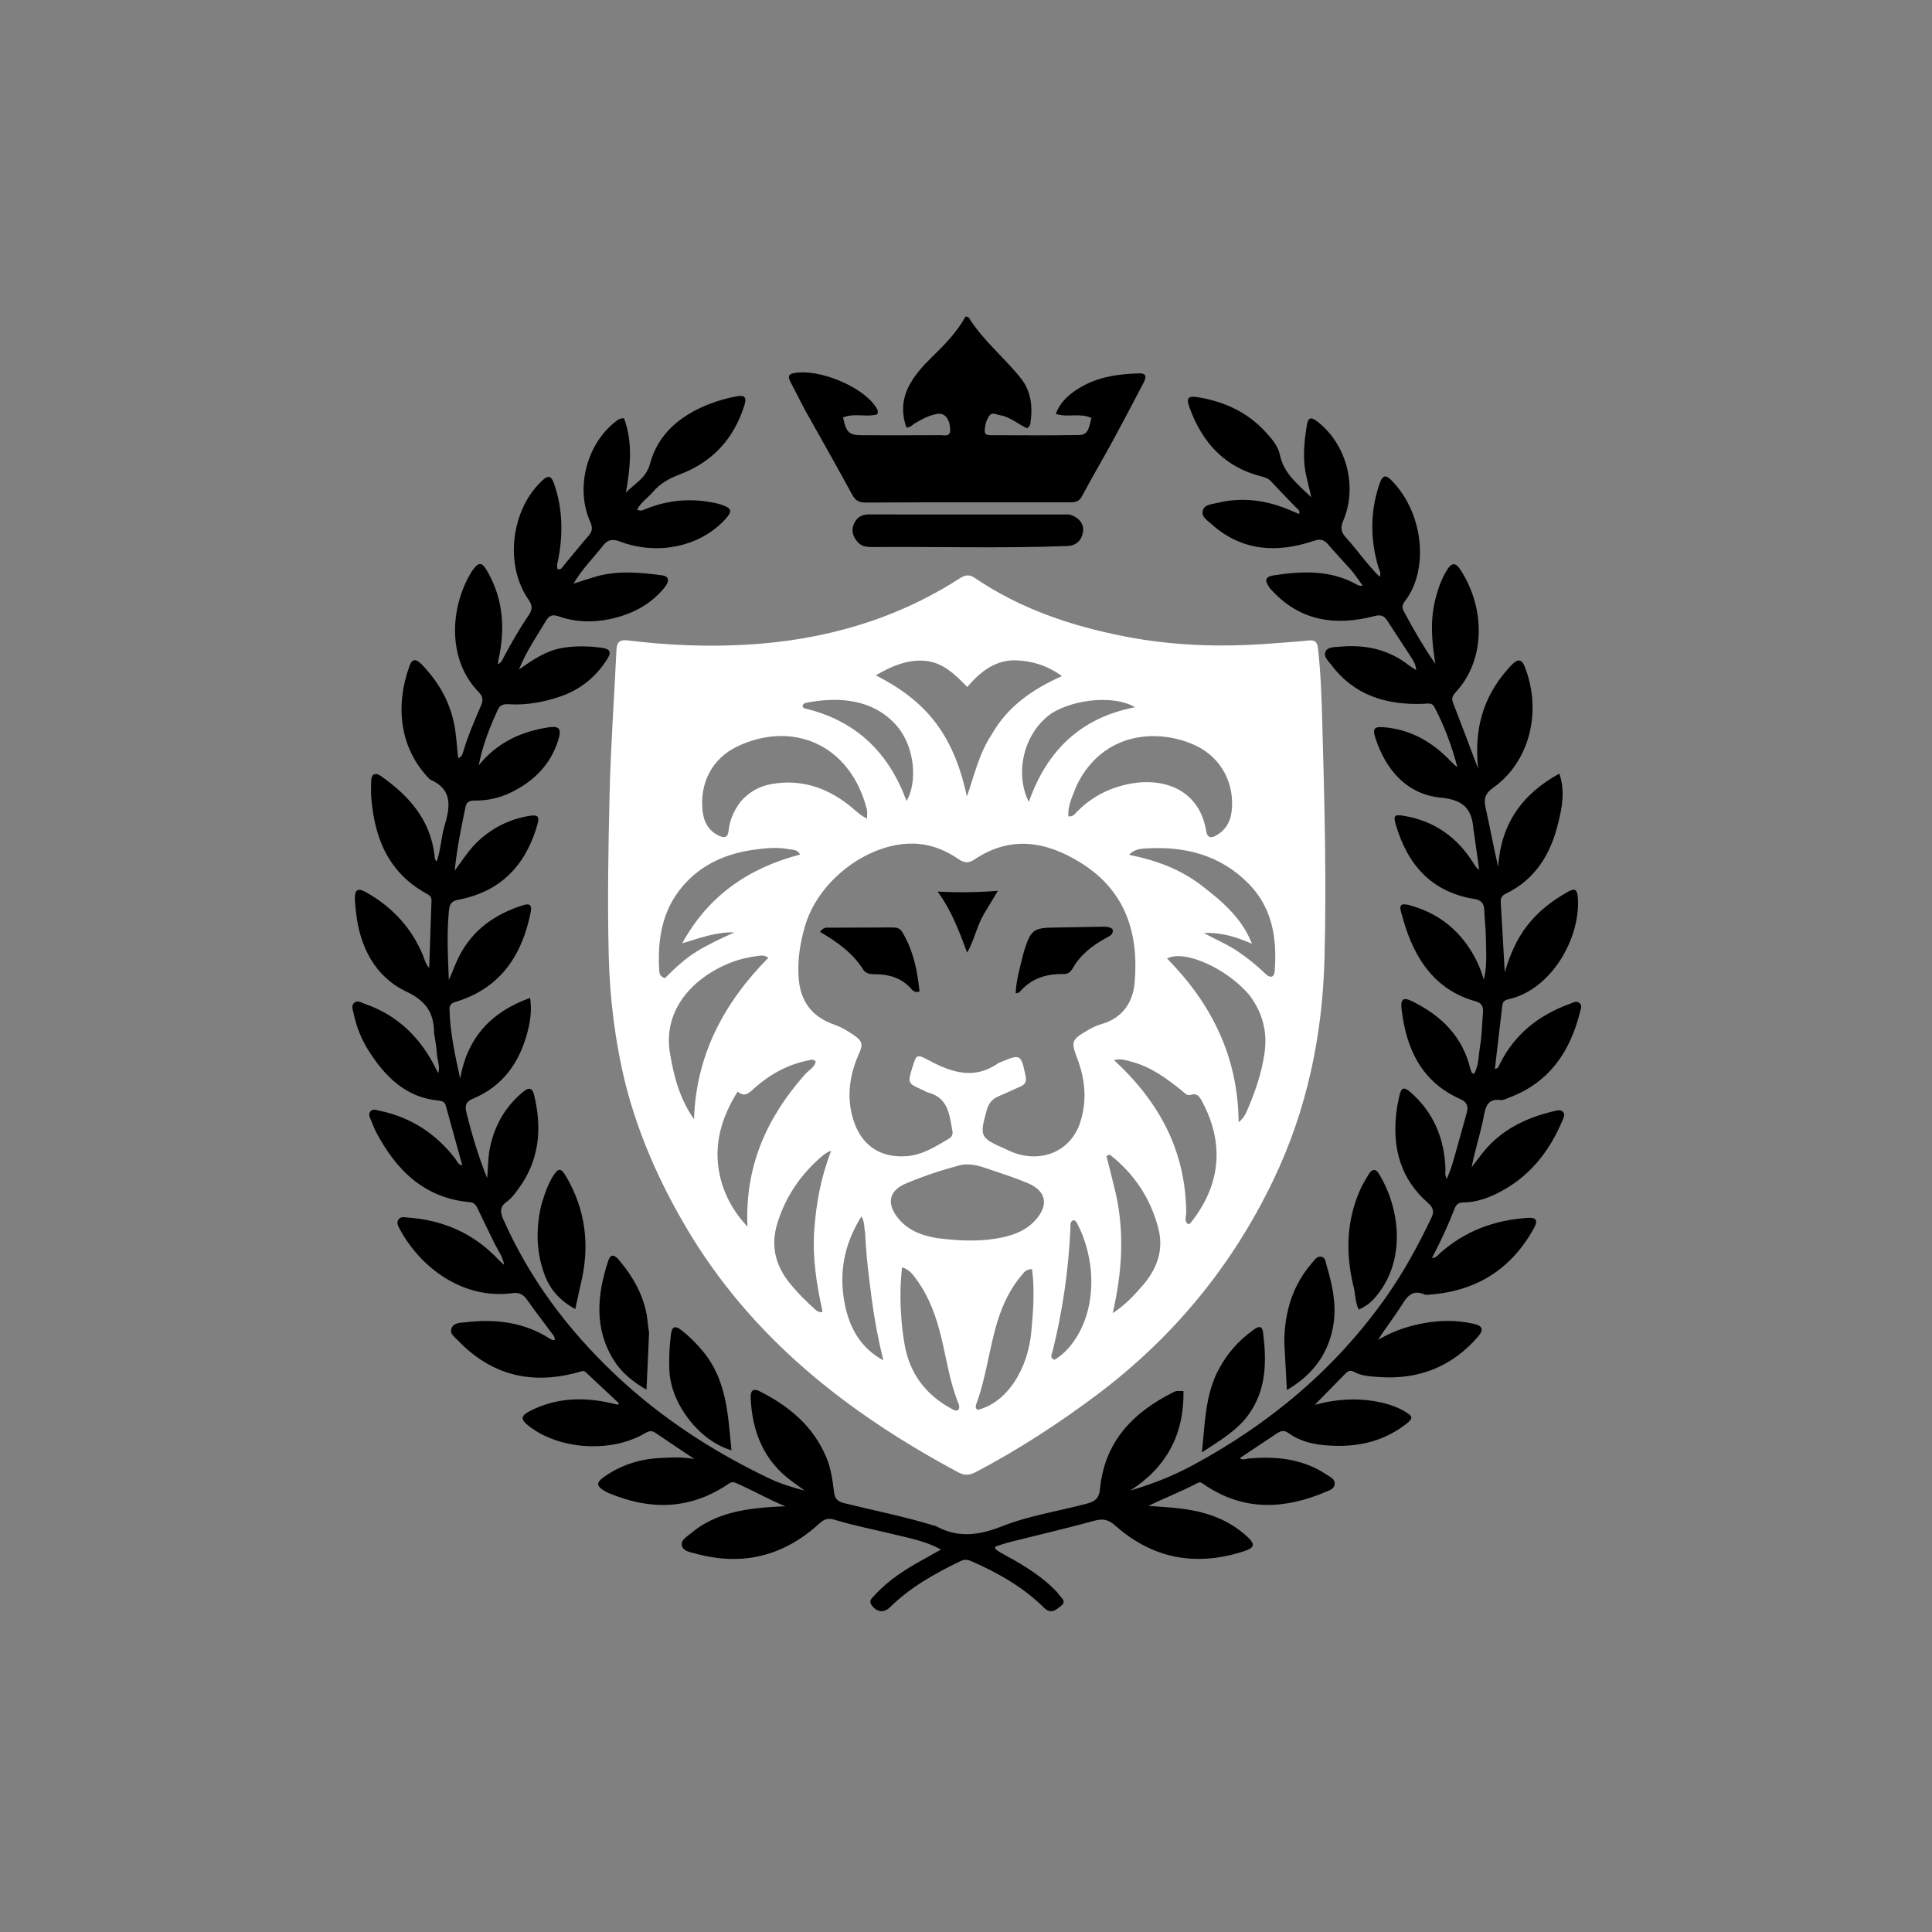 <svg version="1.1" id="Layer_1" xmlns="http://www.w3.org/2000/svg" xmlns:xlink="http://www.w3.org/1999/xlink" x="0px" y="0px"
	 width="100%" viewBox="0 0 1024 1024" enable-background="new 0 0 1024 1024" xml:space="preserve">
<rect x="0" y="0" width="1024" height="1024" fill="#808080" stroke="none"/>
<path fill="#FFFFFF" opacity="1" stroke="none" 
	d="
M331.679,575.157 
	C326.041,552.363 323.219,529.654 322.641,506.572 
	C321.923,477.915 322.41,449.27 323.106,420.641 
	C323.725,395.187 325.537,369.763 326.749,344.322 
	C326.944,340.225 328.624,338.915 332.782,339.427 
	C353.819,342.016 374.968,342.918 396.118,341.672 
	C436.362,339.303 474.141,328.664 508.343,306.757 
	C511.104,304.988 513.385,304.087 516.489,306.202 
	C540.863,322.817 568.214,331.954 596.886,337.467 
	C621.714,342.24 646.803,343.058 671.991,341.202 
	C679.131,340.676 686.277,340.195 693.4,339.49 
	C696.64,339.17 698.097,339.839 698.529,343.534 
	C700.039,356.458 700.453,369.446 700.818,382.407 
	C701.997,424.21 703.108,466.029 702.019,507.851 
	C700.953,548.757 692.784,588.078 675.013,625.208 
	C653.082,671.032 621.777,709.01 581.111,739.484 
	C560.794,754.708 539.611,768.428 517.155,780.243 
	C513.869,781.971 511.207,782.132 507.869,780.345 
	C449.035,748.851 397.918,708.817 363.492,650.26 
	C349.668,626.748 338.625,602.037 331.679,575.157 
M426.185,492.622 
	C423.841,500.854 422.759,509.208 423.261,517.794 
	C423.99,530.277 430.064,538.776 441.803,542.928 
	C446.104,544.449 449.875,546.695 453.552,549.363 
	C456.849,551.756 457.326,553.886 455.601,557.702 
	C450.473,569.048 448.428,580.853 452.163,593.159 
	C456.281,606.727 466.115,613.762 480.217,612.821 
	C488.826,612.247 495.924,607.688 503.083,603.438 
	C504.49,602.602 505.126,601.169 504.824,599.565 
	C503.234,591.114 502.753,581.954 492.088,579.118 
	C490.98,578.823 489.982,578.127 488.916,577.656 
	C481.058,574.189 481.006,574.078 483.592,565.697 
	C485.738,558.74 485.919,558.563 492.376,562.034 
	C504.462,568.532 516.563,572.405 529.21,563.445 
	C529.608,563.164 530.128,563.056 530.589,562.864 
	C540.91,558.561 541.169,558.795 543.581,570.235 
	C544.183,573.088 543.473,574.715 540.979,575.828 
	C537.028,577.593 533.098,579.41 529.121,581.115 
	C525.81,582.533 523.969,584.904 522.989,588.429 
	C519.12,602.353 519.364,603.02 532.742,608.93 
	C533.96,609.468 535.145,610.088 536.38,610.583 
	C551.941,616.819 567.534,610.144 572.506,594.978 
	C576.241,583.585 575.186,572.209 571.051,561.219 
	C567.674,552.24 567.687,551.172 576.21,546.239 
	C578.506,544.91 580.917,543.587 583.449,542.897 
	C594.858,539.787 600.499,531.358 601.407,520.659 
	C603.62,494.57 596.535,472.093 572.956,457.372 
	C554.443,445.814 535.578,442.667 516.325,455.648 
	C513.357,457.649 510.999,457.344 508.153,455.415 
	C501.611,450.98 494.587,447.901 486.469,447.253 
	C461.862,445.29 432.795,466.238 426.185,492.622 
M525.654,389.217 
	C533.927,374.678 546.866,365.464 562.831,358.358 
	C554.864,352.5 546.832,350.397 538.948,350.006 
	C528.185,349.473 519.827,355.623 512.677,364.125 
	C506.069,357.332 499.581,350.916 489.954,350.228 
	C480.569,349.557 472.391,353.183 464.188,357.918 
	C476.968,364.467 488.07,372.408 496.399,383.726 
	C504.795,395.135 509.466,408.148 512.487,422.108 
	C516.402,411.031 518.795,399.62 525.654,389.217 
M496.356,656.189 
	C506.773,657.499 517.246,658.192 527.641,656.523 
	C535.563,655.251 543.24,652.926 548.9,646.584 
	C555.92,638.719 554.596,631.296 544.958,627.192 
	C537.636,624.074 529.999,621.68 522.451,619.113 
	C517.855,617.549 513.065,616.42 508.248,617.726 
	C498.622,620.336 489.131,623.451 479.961,627.361 
	C471.422,631.001 469.852,637.55 475.488,645.001 
	C480.484,651.604 487.565,654.648 496.356,656.189 
M392.431,425.017 
	C396.824,419.914 402.269,416.718 408.956,415.548 
	C424.221,412.875 437.558,417.187 449.609,426.456 
	C452.784,428.898 455.537,431.953 459.511,433.888 
	C459.511,431.923 459.821,430.368 459.465,428.984 
	C450.446,393.879 419.427,381.909 390.717,395.678 
	C377.508,402.013 370.915,414.822 372.338,429.38 
	C372.916,435.286 375.3,440.269 381.083,442.972 
	C384.049,444.359 385.791,443.893 386.173,440.266 
	C386.742,434.861 388.754,429.967 392.431,425.017 
M570.681,416.222 
	C568.69,421.553 565.846,426.683 566.284,432.708 
	C568.817,432.961 569.766,431.315 570.845,430.215 
	C578.193,422.72 587.146,417.987 597.228,415.758 
	C617.283,411.324 635.807,419.024 639.285,440.387 
	C639.88,444.04 641.791,444.423 644.551,442.862 
	C649.37,440.137 652.034,435.912 652.744,430.43 
	C654.669,415.56 647.329,401.475 633.656,395.124 
	C613.987,385.989 584.672,387.583 570.681,416.222 
M662.591,527.931 
	C651.12,513.713 627.862,503.016 618.583,508.037 
	C642.001,531.872 656.223,559.844 656.486,594.839 
	C659.17,592.537 660.141,590.625 660.977,588.679 
	C665.185,578.877 668.69,568.865 670.217,558.234 
	C671.781,547.339 669.502,537.427 662.591,527.931 
M355.309,559.32 
	C357.291,571.263 360.511,582.754 367.845,593.199 
	C368.927,559.015 383.802,531.384 407.203,507.69 
	C405.304,506.166 403.645,506.402 402.003,506.612 
	C396.87,507.271 391.849,508.382 387.025,510.305 
	C366.251,518.588 350.793,536.414 355.309,559.32 
M426.34,569.846 
	C428.314,567.389 431.623,565.958 432.373,562.645 
	C430.96,561.096 429.653,561.787 428.387,562.038 
	C417.498,564.198 408.167,569.378 399.909,576.671 
	C397.366,578.917 394.98,581.968 390.948,578.583 
	C382.18,592.585 378.016,607.156 381.545,623.11 
	C383.797,633.291 388.778,642.287 396.171,650.149 
	C394.731,619.084 405.812,593.051 426.34,569.846 
M628.721,642.947 
	C628.612,644.989 627.56,647.202 629.788,648.946 
	C630.254,648.661 630.77,648.501 631.049,648.151 
	C647.026,628.145 649.214,606.06 636.934,583.421 
	C635.708,581.16 634.334,579.182 631.073,580.286 
	C629.055,580.969 627.785,579.164 626.365,578.029 
	C618.268,571.556 609.967,565.394 599.703,562.735 
	C596.988,562.032 594.2,560.881 590.498,561.911 
	C614.331,583.952 628.494,609.793 628.721,642.947 
M418.231,450.125 
	C412.264,448.886 406.325,449.476 400.361,450.266 
	C385.357,452.255 372.145,457.79 362.041,469.477 
	C350.827,482.449 348.441,497.956 349.397,514.371 
	C349.494,516.04 349.862,517.696 352.457,518.409 
	C357.528,513.355 362.909,508.206 369.311,504.274 
	C375.665,500.372 382.392,497.281 389.241,494.195 
	C379.585,493.858 370.737,497.257 361.593,499.974 
	C375.317,474.815 396.777,460.027 424.081,452.924 
	C422.724,450.338 420.793,450.457 418.231,450.125 
M655.516,503.887 
	C660.922,507.512 665.981,511.558 670.665,516.09 
	C673.165,518.508 675.364,518.338 675.645,514.477 
	C676.894,497.301 674.395,481.076 661.661,468.224 
	C646.675,453.098 627.881,448.408 607.245,449.702 
	C604.555,449.87 601.405,449.98 598.43,453.062 
	C612.897,455.975 625.699,460.755 636.848,469.324 
	C647.843,477.775 658.29,486.653 663.565,500.208 
	C655.278,496.59 647.044,494.03 638.117,494.545 
	C643.731,497.647 649.588,500.042 655.516,503.887 
M432.614,694.558 
	C433.492,694.935 434.174,695.897 435.982,695.229 
	C432.885,681.262 430.594,667.088 431.543,652.546 
	C432.488,638.075 435.068,624 440.543,609.958 
	C439.409,610.394 438.922,610.495 438.535,610.747 
	C437.561,611.381 436.572,612.016 435.693,612.771 
	C424.45,622.426 416.375,634.167 411.997,648.417 
	C408.358,660.262 410.951,670.668 418.609,680.158 
	C422.705,685.233 427.31,689.776 432.614,694.558 
M591.354,632.384 
	C596.117,653.627 594.685,674.745 589.751,695.995 
	C596.09,691.916 600.925,686.767 605.575,681.401 
	C613.348,672.432 617.027,662.396 613.818,650.511 
	C609.649,635.071 601.295,622.376 588.78,612.426 
	C588.247,612.002 587.582,611.892 586.458,612.787 
	C588.001,618.855 589.615,625.203 591.354,632.384 
M478.338,705.19 
	C478.704,707.655 479.013,710.131 479.447,712.585 
	C482.22,728.266 490.904,739.59 504.891,746.981 
	C505.927,747.529 506.994,748.085 508.095,747.04 
	C508.9,745.489 508.035,744.03 507.537,742.744 
	C503.299,731.809 501.654,720.23 498.909,708.923 
	C496.305,698.198 492.713,687.834 486.171,678.765 
	C484.194,676.025 482.38,672.983 478.114,671.684 
	C476.817,682.856 477.082,693.571 478.338,705.19 
M546.741,704.367 
	C547.743,693.782 548.374,683.207 547.014,672.677 
	C543.752,672.702 542.815,674.352 541.636,675.727 
	C535.468,682.927 531.495,691.312 528.723,700.258 
	C524.252,714.685 522.734,729.88 517.47,744.116 
	C517.082,745.167 516.897,746.418 518.098,747.269 
	C533.242,743.686 545.194,726.142 546.741,704.367 
M428.735,376.018 
	C454.493,382.824 471.3,399.399 480.482,424.556 
	C486.321,414.749 484.996,395.933 475.37,384.782 
	C462.66,370.056 443.731,369.302 427.62,372.444 
	C426.708,372.622 425.662,372.976 425.339,374.153 
	C425.646,375.664 427.007,375.495 428.735,376.018 
M557.486,377.971 
	C541.871,388.899 537.942,410.557 545.296,425.03 
	C554.869,397.86 572.703,380.439 601.569,374.848 
	C591.101,368.547 570.284,370.191 557.486,377.971 
M458.535,653.067 
	C457.803,650.759 458.56,648.123 456.555,644.723 
	C447.196,659.762 444.517,675.048 447.783,691.374 
	C450.319,704.044 456.306,714.569 468.182,720.999 
	C465.438,709.897 463.371,698.854 461.926,687.686 
	C460.476,676.476 459.028,665.269 458.535,653.067 
M558.898,720.701 
	C563.461,718.044 566.937,714.269 569.824,709.927 
	C581.892,691.779 580.412,665.975 570.639,647.977 
	C570.237,647.237 569.645,646.631 568.621,646.832 
	C567.012,647.781 567.415,649.414 567.352,650.847 
	C566.374,673.03 563.207,694.892 557.834,716.439 
	C557.475,717.876 556.155,719.578 558.898,720.701 
z"/>
<path fill="#000000" opacity="1" stroke="none" 
	d="
M529.736,822.568 
	C540.137,828.231 550.153,833.877 558.453,842.04 
	C559.401,842.973 560.406,843.905 561.118,845.01 
	C562.322,846.877 565.589,848.588 562.344,851.182 
	C559.652,853.334 557.008,855.758 553.307,852.093 
	C542.377,841.27 529.219,833.812 515.261,827.631 
	C513.186,826.712 511.428,826.292 509.144,827.394 
	C495.585,833.937 482.553,841.214 471.684,851.887 
	C468.413,855.099 464.666,854.478 461.998,850.79 
	C460.296,848.436 462.064,847.162 463.388,845.696 
	C470.76,837.533 479.873,831.74 489.414,826.521 
	C492.277,824.954 495.108,823.327 498.731,821.291 
	C490.636,816.839 482.598,815.396 474.783,813.473 
	C463.962,810.81 452.988,808.758 442.32,805.483 
	C439.183,804.52 437.006,804.981 434.364,807.407 
	C415.484,824.74 393.536,830.282 368.703,823.444 
	C365.923,822.678 362.047,822.264 361.381,819.11 
	C360.759,816.159 364.175,814.415 366.257,812.657 
	C375.751,804.634 387.117,801.213 399.212,799.657 
	C404.812,798.937 410.421,798.536 416.253,798.389 
	C407.198,794.641 398.776,789.801 389.893,785.912 
	C387.759,784.978 386.415,786.311 384.915,787.288 
	C365.036,800.235 344.297,800.399 322.944,791.474 
	C322.177,791.154 321.417,790.801 320.695,790.39 
	C316.054,787.75 315.824,785.845 320.148,782.793 
	C328.796,776.689 338.546,773.439 349.06,772.817 
	C355.299,772.449 361.606,772.122 368.031,773.32 
	C361.151,768.699 354.252,764.105 347.403,759.437 
	C345.468,758.119 343.943,758.422 341.956,759.597 
	C324.085,770.16 296.744,768.484 280.466,755.968 
	C275.609,752.234 275.828,750.385 281.426,747.59 
	C295.039,740.792 309.243,740.394 323.787,743.655 
	C324.916,743.908 326.032,744.221 327.16,744.478 
	C327.28,744.505 327.445,744.337 328.195,743.931 
	C322.187,738.297 316.331,732.792 310.456,727.307 
	C309.265,726.195 308.049,726.869 306.738,727.237 
	C282.168,734.14 260.659,729.175 242.773,710.523 
	C241.004,708.678 238.086,706.877 239.373,703.883 
	C240.656,700.901 244.148,701.135 246.848,700.817 
	C262.632,698.959 277.754,700.736 291.472,709.556 
	C291.888,709.824 292.349,710.048 292.818,710.202 
	C293.105,710.297 293.449,710.22 294.001,710.22 
	C294.239,708.351 292.858,707.211 291.958,705.977 
	C287.836,700.326 283.471,694.847 279.496,689.097 
	C277.466,686.16 275.281,684.89 271.621,685.385 
	C245.589,688.908 222.979,672.031 211.942,651.564 
	C211.076,649.958 209.998,648.176 211.177,646.413 
	C212.382,644.611 214.411,645.191 216.229,645.322 
	C235.143,646.682 251.317,653.886 264.361,667.81 
	C265.032,668.527 265.817,669.137 267.243,670.422 
	C266.34,665.715 263.9,662.67 262.222,659.286 
	C259.19,653.167 256.255,647 253.291,640.847 
	C252.41,639.018 251.584,637.404 249.083,637.184 
	C224.946,635.06 210.127,620.337 199.418,600.17 
	C198.328,598.117 197.539,595.904 196.632,593.756 
	C195.98,592.213 195.132,590.506 196.343,589.034 
	C197.615,587.488 199.491,588.344 201.056,588.672 
	C217.738,592.167 231.151,600.819 241.465,614.366 
	C242.317,615.485 242.659,617.151 245.031,617.756 
	C242.027,606.833 239.155,596.297 236.208,585.783 
	C235.758,584.176 234.401,583.513 232.757,583.365 
	C215.258,581.785 204.278,570.863 195.472,557.046 
	C191.603,550.977 188.935,544.314 187.446,537.22 
	C187.039,535.278 185.988,533.115 187.683,531.558 
	C189.439,529.945 191.564,531.427 193.329,532.04 
	C210.985,538.172 223.203,550.289 231.272,566.894 
	C231.484,567.33 231.752,567.739 232.341,568.764 
	C233.28,564.923 231.741,561.85 231.571,558.718 
	C231.392,555.407 230.769,552.12 230.327,548.824 
	C230.283,548.497 230.076,548.181 230.075,547.86 
	C230.045,537.06 226.222,530.722 215.138,525.433 
	C198.728,517.603 190.593,501.679 188.667,483.256 
	C188.425,480.938 188.112,478.614 188.083,476.29 
	C188.026,471.523 189.65,470.492 193.843,472.823 
	C207.858,480.616 218.189,491.767 224.318,506.69 
	C225.113,508.624 225.45,510.8 227.489,512.953 
	C227.908,500.634 228.314,488.905 228.701,477.176 
	C228.758,475.433 227.638,474.489 226.244,473.733 
	C205.932,462.714 198.465,444.272 196.763,422.546 
	C196.542,419.73 196.68,416.882 196.721,414.05 
	C196.78,410.026 199.019,409.313 201.898,411.327 
	C216.722,421.702 228.101,434.484 230.325,453.409 
	C230.436,454.359 230.143,455.427 231.464,456.52 
	C233.686,450.297 233.784,443.796 235.602,437.735 
	C238.602,427.736 240.097,418.334 227.904,413.148 
	C211.294,396.392 209.549,373.418 217.117,352.766 
	C218.677,348.51 221.053,349.643 223.438,352.091 
	C233.004,361.909 239.341,373.401 241.286,387.081 
	C241.976,391.93 242.306,396.83 242.817,401.866 
	C244.922,401.052 245.203,399.485 245.616,398.109 
	C248.111,389.796 251.533,381.831 254.971,373.896 
	C256.264,370.91 255.831,368.974 253.735,366.835 
	C237.198,349.955 238.352,322.767 249.331,304.072 
	C249.752,303.355 250.198,302.646 250.691,301.977 
	C253.7,297.901 255.398,297.865 257.998,302.283 
	C266.064,315.983 267.731,330.746 264.899,346.187 
	C264.689,347.332 264.408,348.464 264.199,349.61 
	C264.082,350.252 264.046,350.909 263.91,352.117 
	C265.986,351.07 266.481,349.273 267.234,347.868 
	C271.25,340.372 275.479,333.003 280.273,325.979 
	C282.186,323.177 282.336,320.991 280.203,317.944 
	C267.304,299.516 270.754,270.192 287.386,254.7 
	C290.712,251.602 292.211,252.071 293.83,256.839 
	C298.229,269.786 298.453,282.972 295.924,296.285 
	C295.585,298.069 294.845,299.787 295.547,301.679 
	C297.534,302.203 298.134,300.471 298.998,299.456 
	C303.314,294.38 307.407,289.109 311.831,284.132 
	C314.033,281.657 314.202,279.643 312.827,276.575 
	C304.91,258.914 310.81,235.684 326.024,223.652 
	C327.173,222.742 328.228,221.564 330.77,221.734 
	C335.501,234.506 334.105,247.637 331.753,261.099 
	C336.409,256.215 342.506,253.453 344.528,245.789 
	C348.113,232.206 357.552,222.859 370.145,216.691 
	C376.477,213.59 383.112,211.49 390.007,210.139 
	C394.765,209.207 395.942,210.446 394.472,215.072 
	C388.929,232.52 377.659,244.833 360.586,251.334 
	C354.99,253.465 350.095,256.029 346.216,260.573 
	C343.481,263.778 339.792,266.167 337.699,270.015 
	C339.535,271.24 340.855,270.322 342.216,269.773 
	C354.467,264.826 367.034,263.875 379.903,266.81 
	C380.714,266.994 381.518,267.225 382.308,267.486 
	C387.986,269.369 388.375,270.907 384.307,275.328 
	C371.063,289.723 348.636,294.607 328.478,286.987 
	C324.381,285.438 321.978,286.127 319.534,289.28 
	C314.576,295.673 308.68,301.351 303.987,309.328 
	C308.065,308.033 311.169,307.056 314.269,306.062 
	C326.361,302.183 338.636,303.289 350.875,304.936 
	C354.646,305.443 355.058,307.976 352.08,311.591 
	C344.548,320.736 334.601,325.743 323.18,328.14 
	C314.016,330.064 304.928,329.775 296.084,326.685 
	C292.992,325.605 291.106,326.12 289.461,328.896 
	C284.674,336.974 279.2,344.674 275.049,354.873 
	C282.931,349.277 289.752,344.84 297.976,343.426 
	C305.093,342.203 312.195,342.395 319.34,343.399 
	C323.61,343.998 323.95,345.997 321.974,349.143 
	C315.909,358.801 307.528,365.623 296.693,369.258 
	C287.942,372.193 278.948,373.837 269.679,373.268 
	C267.09,373.109 265.088,373.502 263.917,376.051 
	C259.56,385.533 255.701,395.183 253.746,405.654 
	C263.3,393.738 275.937,387.788 290.595,385.519 
	C296.331,384.631 297.76,386.149 295.924,392.131 
	C291.972,405.006 283.223,413.821 271.422,419.727 
	C265.249,422.816 258.603,424.433 251.642,424.296 
	C249.174,424.247 247.316,424.909 246.774,427.508 
	C244.537,438.234 242.304,448.962 240.982,461.454 
	C245.457,455.522 248.583,450.419 252.954,446.265 
	C260.692,438.911 269.681,434.323 280.149,432.5 
	C285.063,431.644 286.12,432.569 284.801,437.175 
	C278.685,458.526 265.43,472.575 243.139,476.822 
	C239.355,477.543 238.292,479.06 237.945,482.583 
	C236.74,494.832 237.409,507.049 237.894,519.367 
	C239.912,515.101 241.322,510.74 243.439,506.654 
	C250.721,492.599 262.587,484.396 277.313,479.75 
	C280.724,478.674 282.023,479.719 281.305,483.347 
	C276.701,506.612 265.03,523.945 241.26,531.094 
	C239.146,531.729 238.194,532.815 238.246,534.977 
	C238.54,547.328 241.198,559.316 243.887,571.67 
	C247.715,550.072 260.136,536.369 280.962,528.912 
	C281.983,535.62 281.044,541.368 279.606,546.915 
	C275.42,563.063 266.593,575.666 250.73,582.299 
	C247.079,583.826 246.254,585.762 247.193,589.564 
	C250.102,601.351 253.553,612.951 258.181,624.381 
	C258.76,619.061 258.577,613.734 259.645,608.489 
	C262.103,596.415 267.874,586.448 277.371,578.603 
	C280.149,576.308 282.109,576.374 283.05,580.228 
	C287.406,598.069 285.98,614.963 274.704,630.17 
	C272.929,632.565 271.116,635.161 268.733,636.823 
	C264.819,639.553 265.053,642.414 266.746,646.238 
	C280.711,677.792 300.938,704.78 325.926,728.407 
	C350.127,751.291 377.638,769.231 407.59,783.53 
	C413.548,786.374 419.917,788.358 426.524,790.051 
	C424.354,788.478 422.187,786.902 420.014,785.333 
	C404.894,774.419 398.683,759.038 397.875,740.996 
	C397.734,737.846 398.603,735.399 402.549,737.374 
	C418.167,745.191 430.985,755.828 437.964,772.414 
	C440.453,778.33 441.291,784.615 442.043,790.853 
	C442.492,794.579 444.209,795.897 447.515,796.718 
	C463.342,800.648 479.375,803.764 494.977,808.589 
	C495.294,808.687 495.672,808.65 495.949,808.805 
	C507.612,815.329 518.977,813.746 531.005,808.995 
	C545.4,803.309 560.867,800.97 575.829,797.027 
	C580.186,795.878 582.544,794.344 583.023,789.234 
	C585.364,764.301 600.386,748.664 621.778,737.989 
	C623.473,737.143 623.505,737.206 627.27,737.307 
	C627.631,760.109 618.404,777.587 599.083,790.021 
	C610.554,786.624 621.418,782.404 631.77,776.837 
	C672.761,754.795 707.648,725.719 734.596,687.553 
	C743.933,674.328 751.634,660.119 758.647,645.534 
	C760.168,642.371 759.764,640.095 756.987,637.686 
	C742.188,624.852 737.853,608.245 740.127,589.407 
	C740.465,586.605 741.014,583.818 741.631,581.061 
	C742.708,576.245 744.135,575.813 747.848,579.105 
	C759.899,589.79 765.501,603.407 766.123,619.3 
	C766.185,620.898 765.526,622.569 766.871,624.832 
	C768.006,621.778 769.124,619.269 769.879,616.654 
	C772.46,607.705 774.912,598.719 777.417,589.748 
	C778.35,586.409 777.588,584.119 774.097,582.579 
	C753.441,573.468 745.35,555.985 742.867,534.942 
	C742.215,529.416 743.736,528.348 748.606,530.757 
	C763.761,538.255 775.048,549.154 779.229,566.173 
	C779.423,566.966 779.716,567.744 780.057,568.486 
	C780.165,568.72 780.581,568.813 781.289,569.219 
	C783.854,564.594 783.64,559.357 784.47,554.486 
	C785.471,548.606 785.495,542.563 786.017,536.597 
	C786.286,533.519 785.289,531.597 782.081,530.706 
	C762.306,525.211 751.607,510.901 745.283,492.446 
	C744.258,489.456 743.491,486.379 742.579,483.349 
	C741.251,478.94 743.64,478.88 746.804,479.717 
	C761.355,483.57 772.494,491.947 780.252,504.856 
	C782.743,509 784.694,513.376 786.499,519.241 
	C788.404,510.87 787.598,503.644 787.524,496.483 
	C787.476,491.825 786.85,487.176 786.707,482.516 
	C786.597,478.97 785.177,477.071 781.515,476.485 
	C758.736,472.839 746.051,458.356 739.818,437.157 
	C738.353,432.177 739.074,431.562 744.194,432.425 
	C760.292,435.137 772.356,443.757 780.958,457.467 
	C781.4,458.172 781.842,458.879 782.321,459.559 
	C782.505,459.819 782.794,460.005 784.015,461.121 
	C782.979,453.72 782.083,447.312 781.182,440.904 
	C781.159,440.742 781.047,440.589 781.036,440.428 
	C780.35,429.569 776.645,424.02 763.764,422.787 
	C745.959,421.082 734.703,408.473 729.085,391.464 
	C727.28,386.001 728.354,384.972 733.955,385.483 
	C747.95,386.76 759.188,393.345 768.75,403.253 
	C769.873,404.416 770.969,405.604 772.426,406.58 
	C769.507,395.453 765.573,384.775 760.208,374.65 
	C758.919,372.218 756.599,372.967 754.424,373.046 
	C734.911,373.755 717.796,368.69 705.556,352.294 
	C704.021,350.239 701.302,348.069 702.563,345.378 
	C703.774,342.792 707.15,343.048 709.751,342.795 
	C723.165,341.494 735.613,343.978 746.49,352.432 
	C747.625,353.314 748.881,354.042 750.596,355.184 
	C750.406,352.156 749.13,350.208 747.921,348.321 
	C743.785,341.869 739.47,335.532 735.37,329.059 
	C733.603,326.271 731.83,325.671 728.395,326.562 
	C708.222,331.8 689.723,329.415 674.629,313.465 
	C673.944,312.741 673.242,312.014 672.68,311.197 
	C670.147,307.52 670.718,305.606 675.02,304.952 
	C690.188,302.645 705.228,301.979 719.28,309.9 
	C719.994,310.302 720.772,310.591 722.248,310.422 
	C721.301,309.078 720.379,307.715 719.4,306.394 
	C718.311,304.924 717.251,303.419 716.037,302.054 
	C711.942,297.45 707.718,292.958 703.676,288.307 
	C701.53,285.837 699.565,285.59 696.31,286.681 
	C676.753,293.229 658.23,292.23 642.072,277.778 
	C639.914,275.848 636.619,273.849 637.517,270.587 
	C638.402,267.376 642.179,267.276 645.051,266.575 
	C658.318,263.337 671.115,265.029 683.555,270.333 
	C685.194,271.032 686.841,271.712 688.56,272.432 
	C689.185,270.444 687.722,269.81 686.895,268.94 
	C682.537,264.35 678.041,259.889 673.766,255.225 
	C672.286,253.611 670.519,253.009 668.578,252.521 
	C649.033,247.613 637.232,234.519 630.539,216.214 
	C628.532,210.726 629.648,209.631 635.408,210.616 
	C649.088,212.956 661.128,218.467 670.674,228.848 
	C673.987,232.45 677.385,236.311 678.344,240.986 
	C680.426,251.136 688.101,256.834 694.953,263.51 
	C693.88,257.807 691.965,252.323 691.416,246.512 
	C690.733,239.279 691.515,232.246 692.685,225.168 
	C693.365,221.053 695.09,221.025 698.029,223.271 
	C713.574,235.153 719.739,257.731 711.953,275.948 
	C710.386,279.614 710.694,281.943 713.29,284.798 
	C719.416,291.535 724.579,299.122 731.186,305.688 
	C732.256,303.638 731.033,302.205 730.59,300.708 
	C726.358,286.438 726.165,272.168 730.663,257.939 
	C732.794,251.199 734.343,250.959 739.007,256.166 
	C755.188,274.229 756.809,303.104 744.623,318.633 
	C743.436,320.146 742.902,321.825 743.914,323.739 
	C749.021,333.4 754.514,342.826 760.788,351.876 
	C758.924,340.57 757.906,329.394 760.643,318.156 
	C762.034,312.447 763.897,306.941 767.03,301.977 
	C769.416,298.196 771.452,298.091 773.829,301.646 
	C787.006,321.353 787.823,349.16 771.79,366.623 
	C770.251,368.299 769.086,369.774 770.081,372.329 
	C774.465,383.588 778.692,394.909 783.452,407.461 
	C781.161,386.739 786.026,369.524 799.032,354.814 
	C799.913,353.817 800.795,352.815 801.751,351.892 
	C804.439,349.296 806.564,349.335 808.072,353.155 
	C817.798,377.815 810.086,404.332 791.548,417.397 
	C787.538,420.223 786.282,422.991 787.3,427.622 
	C789.609,438.123 791.587,448.696 794.036,459.368 
	C795.541,436.931 806.486,420.99 826.496,410.024 
	C829.725,419.755 827.821,428.289 825.786,436.611 
	C821.827,452.804 813.709,466.145 798.048,473.71 
	C796.226,474.59 795.269,475.852 795.403,478.03 
	C796.137,489.957 796.784,501.889 797.544,515.293 
	C800.458,505.713 803.854,497.895 809.147,490.973 
	C815.139,483.137 822.722,477.28 831.243,472.561 
	C834.836,470.571 836.021,471.542 836.312,475.996 
	C837.712,497.382 822.186,524.563 799.603,529.606 
	C797.924,529.981 796.515,530.682 796.277,532.775 
	C795,543.979 793.653,555.175 792.315,566.506 
	C794.388,566.369 794.503,564.768 795.032,563.714 
	C802.946,547.969 815.745,537.952 832.053,532.053 
	C833.693,531.459 835.499,530.156 837.206,531.666 
	C838.732,533.016 837.832,534.806 837.443,536.369 
	C832.249,557.258 821.34,573.494 800.458,581.535 
	C798.754,582.191 796.877,583.273 795.229,583.052 
	C788.666,582.169 787.411,586.45 786.508,591.31 
	C784.807,600.458 781.791,609.271 780.016,618.634 
	C781.719,616.398 783.417,614.159 785.125,611.927 
	C794.945,599.093 808.497,592.496 823.801,588.889 
	C825.346,588.525 827.257,587.926 828.506,589.443 
	C829.602,590.773 828.77,592.332 828.199,593.705 
	C821.176,610.567 810.364,624.079 793.759,632.402 
	C788.053,635.262 782.053,637.266 775.604,637.32 
	C773.226,637.34 771.899,638.255 771.071,640.373 
	C767.619,649.203 763.715,657.835 758.969,666.776 
	C761.266,666.692 762.069,665.243 763.021,664.391 
	C776.342,652.458 792.112,646.621 809.774,645.489 
	C814.245,645.203 815.284,646.822 813.071,650.851 
	C801.041,672.756 782.422,684.393 757.568,686.19 
	C756.741,686.25 755.787,686.43 755.088,686.118 
	C748.512,683.179 745.73,687.279 742.695,692.109 
	C738.849,698.231 734.317,703.923 730.36,710.189 
	C737.2,706.11 744.469,703.45 752.095,701.805 
	C761.808,699.71 771.57,699.436 781.306,701.68 
	C785.754,702.705 786.513,704.806 783.535,708.27 
	C769.479,724.616 751.532,731.504 730.193,729.81 
	C725.902,729.469 721.523,729.27 717.604,727.078 
	C716.093,726.232 714.631,726.495 713.476,727.661 
	C708.112,733.073 702.803,738.539 696.901,744.573 
	C709.19,741.303 720.958,740.748 732.798,743.527 
	C736.894,744.489 740.773,745.888 744.396,747.996 
	C749.089,750.726 749.182,751.778 744.96,755.001 
	C731.887,764.983 716.944,767.54 701.001,765.882 
	C694.464,765.203 688.224,763.44 682.836,759.496 
	C680.675,757.915 678.825,758.381 676.883,759.674 
	C670.388,763.995 663.896,768.32 657.119,772.833 
	C658.819,774.096 660.253,773.188 661.576,773.066 
	C676.529,771.689 690.87,773.172 703.67,781.935 
	C705.267,783.028 707.423,783.836 707.433,786.237 
	C707.445,788.979 705.07,789.715 703.15,790.538 
	C681.024,800.022 659.323,801.141 638.476,787.01 
	C637.378,786.266 636.353,785.167 634.893,785.94 
	C626.402,790.432 617.421,793.872 608.706,798.158 
	C616.687,798.743 624.571,799.103 632.349,800.594 
	C643.04,802.645 652.673,806.823 660.793,814.225 
	C665.437,818.457 665.239,820.302 659.103,822.272 
	C633.956,830.346 611.057,826.3 591.144,808.603 
	C587.571,805.429 584.645,804.752 580.052,806.016 
	C565.302,810.076 550.382,813.514 535.542,817.251 
	C532.816,817.937 530.16,818.898 527.511,819.72 
	C527.173,821.493 528.71,821.65 529.736,822.568 
z"/>
<path fill="#000000" opacity="1" stroke="none" 
	d="
M426.312,216.654 
	C423.688,211.596 421.227,206.87 418.81,202.123 
	C417.743,200.026 417.587,198.382 420.613,197.784 
	C433.511,195.234 456.396,204.426 463.856,215.23 
	C464.707,216.462 465.767,217.597 464.989,219.595 
	C459.195,221.315 452.672,218.713 446.814,221.308 
	C448.665,229.512 450.023,230.687 457.362,230.693 
	C471.02,230.704 484.678,230.749 498.335,230.657 
	C500.535,230.643 503.833,231.793 503.625,227.494 
	C503.354,221.885 500.651,218.64 496.635,219.38 
	C492.327,220.173 488.5,222.238 484.763,224.459 
	C483.512,225.203 482.603,226.59 480.456,226.585 
	C477.464,218.399 478.234,210.501 482.644,202.955 
	C485.603,197.894 489.516,193.568 493.713,189.487 
	C500.506,182.881 507.156,176.142 511.775,167.703 
	C512.593,167.984 513.252,167.999 513.444,168.306 
	C520.919,180.283 531.944,189.205 540.736,200.051 
	C546.694,207.402 547.428,215.741 546.116,224.598 
	C546.047,225.069 545.777,225.53 545.521,225.947 
	C545.356,226.216 545.045,226.394 544.379,226.988 
	C539.645,224.884 535.476,220.936 529.954,220.061 
	C528.068,219.761 525.857,218.245 524.404,220.316 
	C522.683,222.77 521.891,225.814 521.949,228.79 
	C521.984,230.611 524.045,230.673 525.532,230.675 
	C541.021,230.699 556.514,230.854 571.998,230.584 
	C577.353,230.491 577.24,225.563 578.5,221.567 
	C572.505,218.669 566.091,221.444 559.6,219.401 
	C562.025,212.856 566.831,208.833 572.152,205.593 
	C581.821,199.705 592.747,198.198 603.81,197.891 
	C608.622,197.758 607.077,200.993 605.832,203.381 
	C600.526,213.565 595.197,223.74 589.701,233.823 
	C584.366,243.61 578.669,253.202 573.453,263.051 
	C571.838,266.1 569.562,266.238 566.847,266.237 
	C550.025,266.229 533.203,266.214 516.381,266.228 
	C497.227,266.244 478.073,266.237 458.92,266.367 
	C455.595,266.39 453.482,265.503 451.767,262.348 
	C443.497,247.141 434.945,232.087 426.312,216.654 
z"/>
<path fill="#000000" opacity="1" stroke="none" 
	d="
M566.554,272.686 
	C571.577,273.875 574.493,277.483 574.067,281.439 
	C573.539,286.334 570.52,289.221 565.571,289.406 
	C531.445,290.683 497.305,289.702 463.172,289.946 
	C460.233,289.967 457.005,289.952 454.779,287.509 
	C452.299,284.787 450.961,281.611 452.507,277.888 
	C454.006,274.277 456.628,272.618 460.68,272.642 
	C478.666,272.748 496.653,272.677 514.64,272.674 
	C531.794,272.67 548.949,272.671 566.554,272.686 
z"/>
<path fill="#000000" opacity="1" stroke="none" 
	d="
M717.112,680.711 
	C713.165,663.492 713.785,646.999 720.728,631.029 
	C722.046,627.998 723.759,625.121 725.485,622.291 
	C727.018,619.777 728.999,619.116 730.803,622.044 
	C741.872,640.008 745.939,668.326 728.502,688.108 
	C726.329,690.573 723.628,692.547 720.207,694.12 
	C717.989,689.897 718.534,685.274 717.112,680.711 
z"/>
<path fill="#000000" opacity="1" stroke="none" 
	d="
M286.775,639.144 
	C288.509,633.326 290.197,627.928 293.29,623.111 
	C295.948,618.972 297.328,618.972 299.884,623.286 
	C310.314,640.895 312.676,659.691 308.072,679.502 
	C307.027,684 306.072,688.518 304.891,693.855 
	C296.942,689.446 291.643,683.673 288.708,675.856 
	C284.256,663.996 283.935,651.846 286.775,639.144 
z"/>
<path fill="#000000" opacity="1" stroke="none" 
	d="
M680.689,711.062 
	C680.903,695.133 685.163,681.128 695.464,669.301 
	C696.748,667.827 697.967,665.764 700.185,666.077 
	C702.639,666.422 702.602,668.999 703.143,670.802 
	C706.457,681.855 708.768,693.041 706.282,704.617 
	C703.257,718.706 695.168,729.048 682.072,736.751 
	C681.587,727.895 681.139,719.721 680.689,711.062 
z"/>
<path fill="#000000" opacity="1" stroke="none" 
	d="
M344.023,706.351 
	C343.61,716.409 343.154,726.007 342.65,736.585 
	C335.283,732.276 329.495,727.599 325.409,721.081 
	C314.731,704.054 316.487,686.226 322.38,668.242 
	C323.833,663.809 326.272,665.664 328.165,667.934 
	C336.304,677.695 342.281,688.466 343.357,701.449 
	C343.48,702.937 343.768,704.411 344.023,706.351 
z"/>
<path fill="#000000" opacity="1" stroke="none" 
	d="
M644.814,727.985 
	C649.554,718.333 656.082,710.683 664.567,704.707 
	C666.798,703.136 668.935,702.187 669.437,706.144 
	C671.384,721.473 671.324,736.519 661.757,749.772 
	C655.6,758.301 646.674,763.472 637.024,769.785 
	C638.641,754.94 638.699,741.132 644.814,727.985 
z"/>
<path fill="#000000" opacity="1" stroke="none" 
	d="
M372.235,715.823 
	C385.363,731.348 385.806,750.13 387.705,768.695 
	C370.693,763.726 355.605,744.257 354.783,726.454 
	C354.484,719.965 354.811,713.499 355.647,707.043 
	C356.172,702.986 357.935,702.568 360.894,704.827 
	C365.008,707.968 368.67,711.595 372.235,715.823 
z"/>
<path fill="#000000" opacity="1" stroke="none" 
	d="
M457.9,514.487 
	C452.175,505.181 443.745,499.222 434.639,493.947 
	C436.605,491.195 438.267,491.701 439.66,491.692 
	C450.808,491.621 461.958,491.65 473.106,491.572 
	C475.243,491.558 476.957,491.898 478.174,493.929 
	C484.029,503.699 486.298,514.423 487.355,525.518 
	C484.825,526.398 483.644,524.865 482.651,523.774 
	C477.544,518.163 471.024,516.388 463.77,516.352 
	C461.764,516.343 459.744,516.327 457.9,514.487 
z"/>
<path fill="#000000" opacity="1" stroke="none" 
	d="
M541.973,507.194 
	C542.372,505.676 542.609,504.532 542.972,503.429 
	C546.493,492.721 547.888,491.746 559.15,491.617 
	C567.294,491.524 575.436,491.297 583.58,491.187 
	C585.71,491.158 587.925,490.978 589.733,492.527 
	C590.252,495.175 588.296,496.046 586.562,496.987 
	C579.298,500.929 572.823,505.713 568.654,513.107 
	C567.641,514.905 566.133,516.308 563.891,516.257 
	C554.625,516.048 546.498,518.543 540.321,525.89 
	C540.064,526.194 539.437,526.186 538.335,526.521 
	C538.598,519.8 540.366,513.714 541.973,507.194 
z"/>
<path fill="#000000" opacity="1" stroke="none" 
	d="
M521.49,484.473 
	C517.661,491.05 516.41,498.338 512.592,504.909 
	C508.38,493.55 504.237,482.391 496.928,472.569 
	C507.651,473.112 517.796,473.006 528.919,472.157 
	C526.196,476.656 523.93,480.4 521.49,484.473 
z"/>
</svg>
